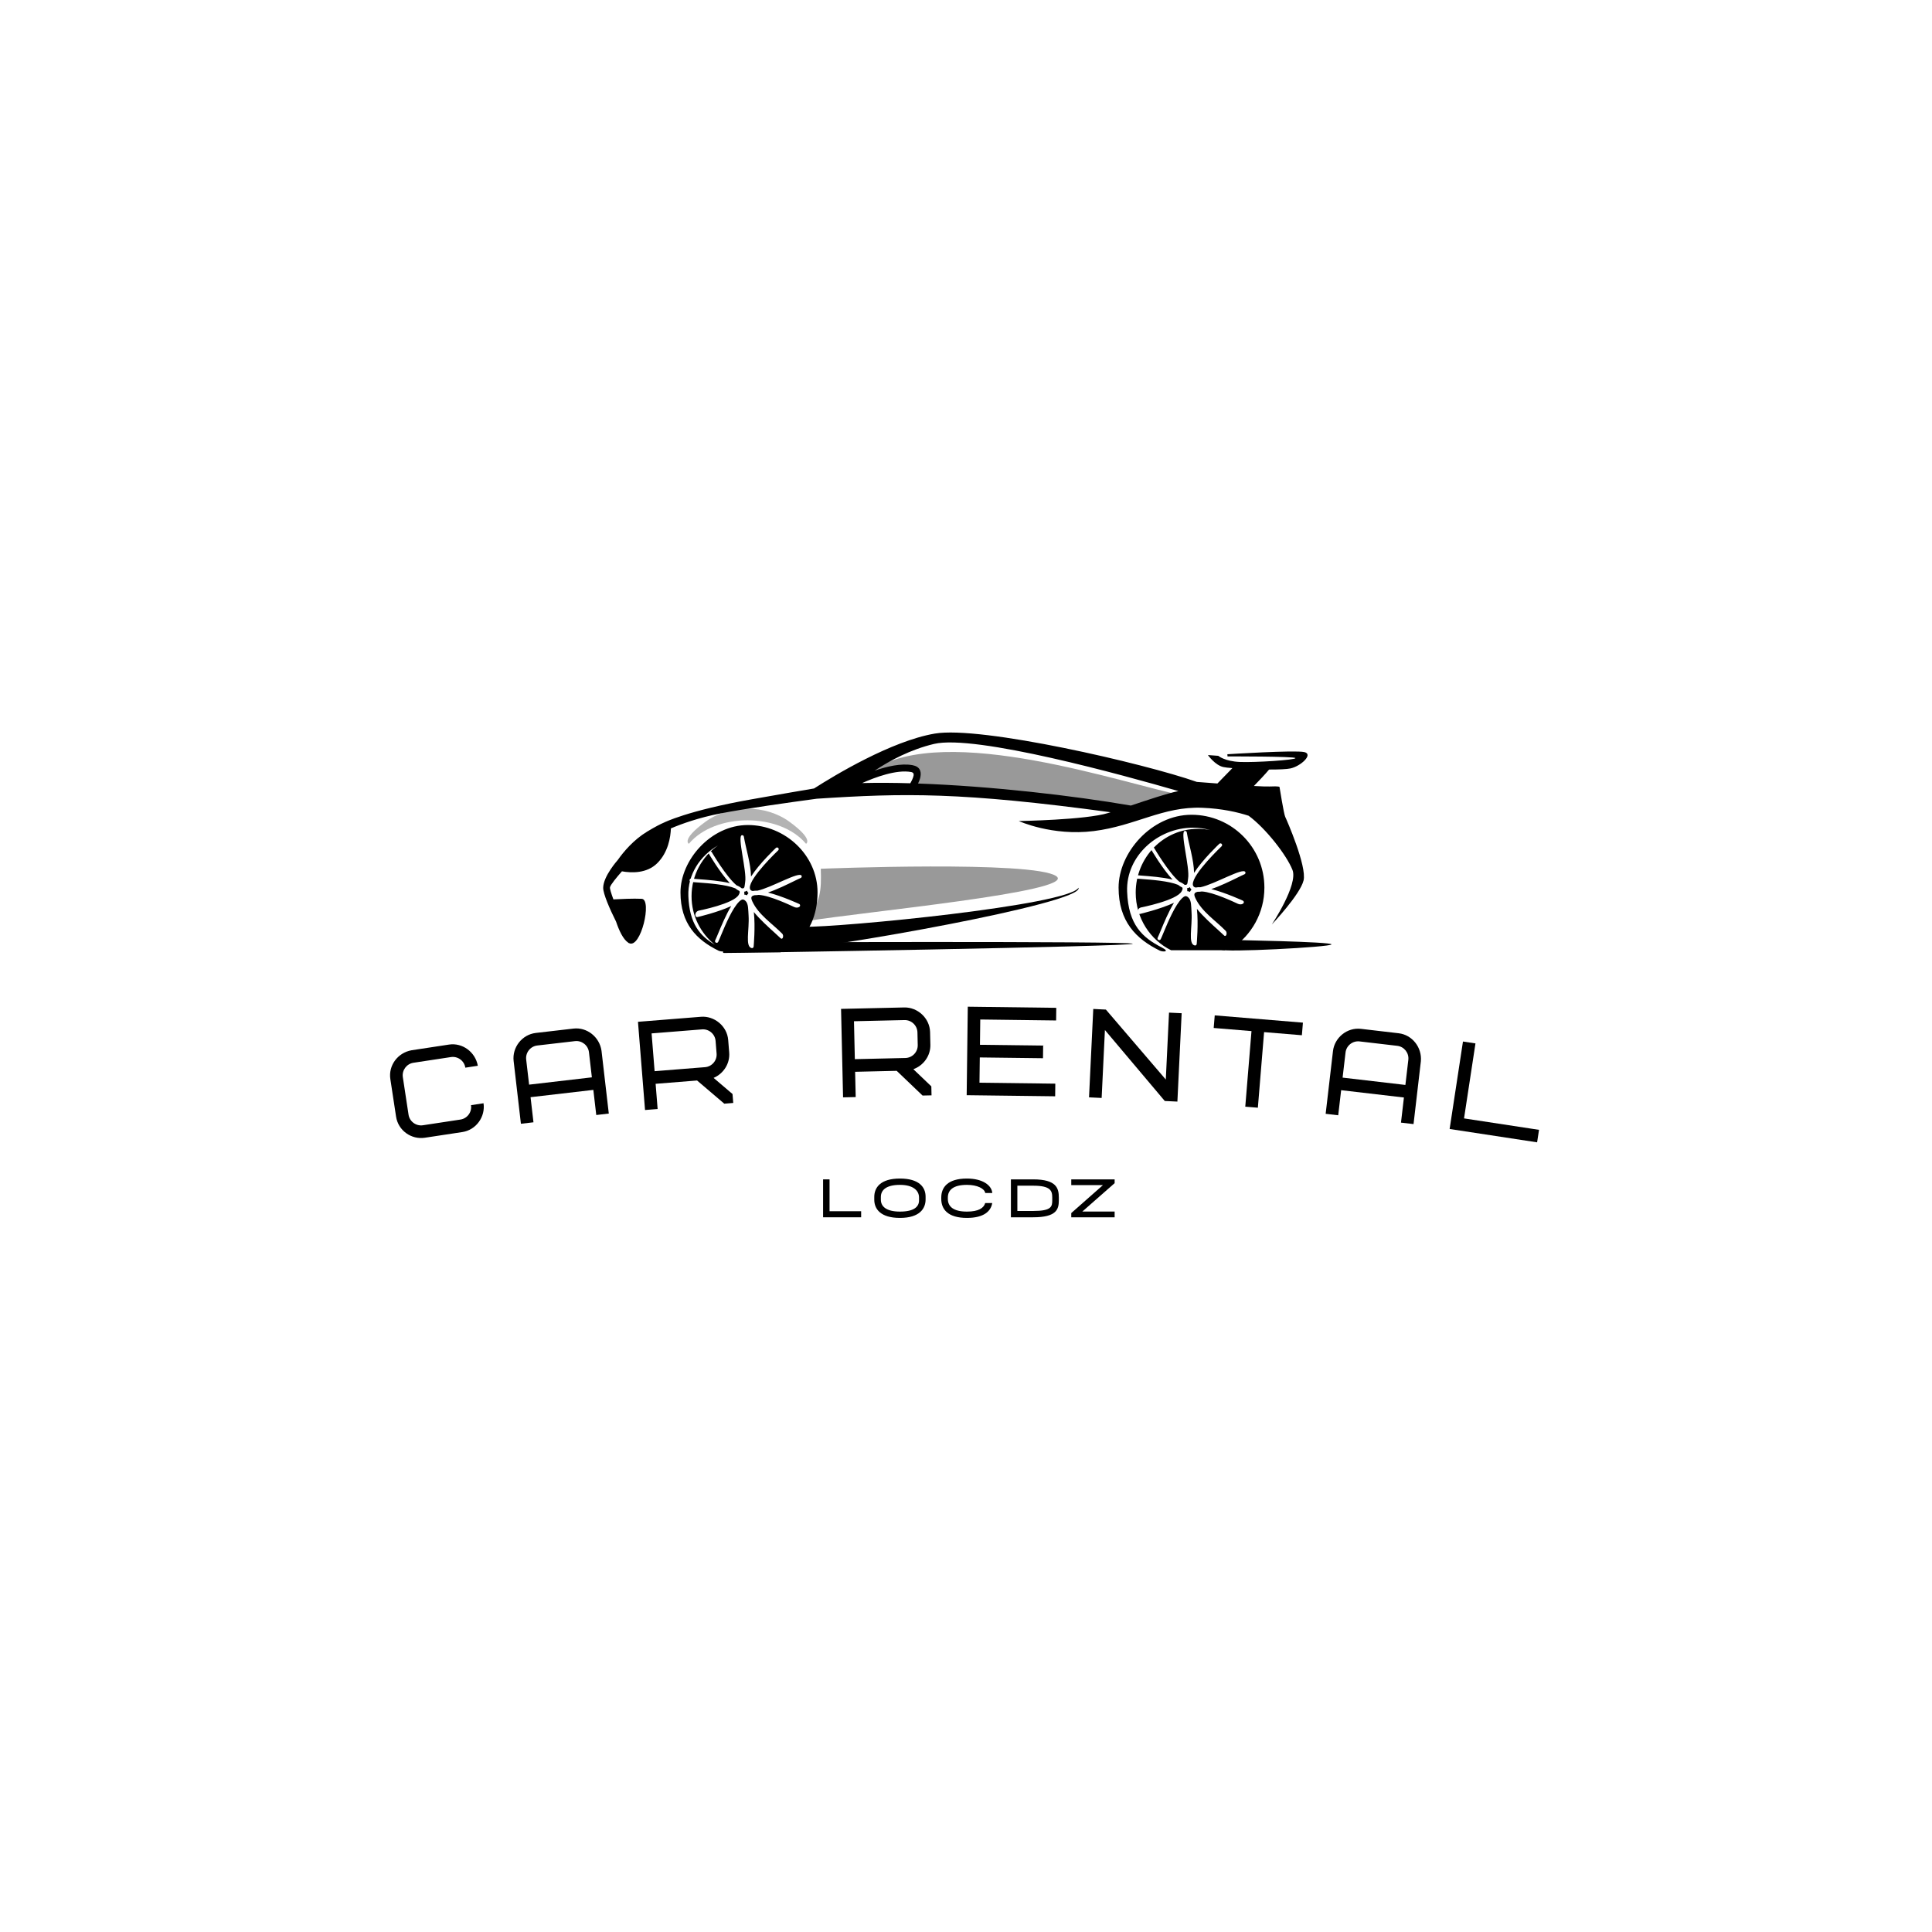 <?xml version="1.0" encoding="UTF-8"?><svg xmlns="http://www.w3.org/2000/svg" xmlns:xlink="http://www.w3.org/1999/xlink" contentScriptType="text/ecmascript" width="375" zoomAndPan="magnify" contentStyleType="text/css" viewBox="0 0 375 375" height="375" preserveAspectRatio="xMidYMid meet" version="1.0"><defs><g>













</g><clipPath id="clip-0"><path d="M 117 142 L 252 142 L 252 184.973 L 117 184.973 Z M 117 142 " clip-rule="nonzero"/></clipPath><clipPath id="clip-1"><path d="M 132 160 L 159 160 L 159 184.973 L 132 184.973 Z M 132 160 " clip-rule="nonzero"/></clipPath><clipPath id="clip-2"><path d="M 217 158 L 246 158 L 246 184.973 L 217 184.973 Z M 217 158 " clip-rule="nonzero"/></clipPath><clipPath id="clip-3"><path d="M 140.035 182.77 L 219.992 182.77 L 219.992 184.973 L 140.035 184.973 Z M 140.035 182.77 " clip-rule="nonzero"/></clipPath><clipPath id="clip-4"><path d="M 236.676 182.141 L 258.441 182.141 L 258.441 184.656 L 236.676 184.656 Z M 236.676 182.141 " clip-rule="nonzero"/></clipPath><clipPath id="clip-5"><path d="M 133 162 L 156 162 L 156 184.973 L 133 184.973 Z M 133 162 " clip-rule="nonzero"/></clipPath><clipPath id="clip-6"><path d="M 153 172 L 210 172 L 210 184.973 L 153 184.973 Z M 153 172 " clip-rule="nonzero"/></clipPath></defs><rect x="-37.5" width="450" fill="rgb(100%, 100%, 100%)" y="-37.5" height="450" fill-opacity="1"/><rect x="-37.5" width="450" fill="rgb(100%, 100%, 100%)" y="-37.5" height="450" fill-opacity="1"/><rect x="-37.5" width="450" fill="rgb(100%, 100%, 100%)" y="-37.5" height="450" fill-opacity="1"/><g fill="rgb(0%, 0%, 0%)" fill-opacity="1"><g transform="translate(76.64, 221.723)"><g id="glyph-0-0"><path d="M 3.238 -17.867 C 0.535 -17.379 -1.273 -14.895 -0.875 -12.277 L 0.234 -5 C 0.648 -2.258 3.227 -0.492 5.82 -0.887 L 13.098 -1.992 C 15.816 -2.406 17.602 -5.012 17.211 -7.582 L 14.785 -7.211 C 14.988 -5.879 14.062 -4.621 12.73 -4.418 L 5.453 -3.312 C 4.117 -3.109 2.859 -4.035 2.656 -5.367 L 1.551 -12.645 C 1.348 -13.98 2.273 -15.238 3.609 -15.441 L 10.887 -16.547 C 12.219 -16.75 13.477 -15.824 13.68 -14.488 L 16.105 -14.859 C 15.625 -17.539 13.113 -19.367 10.516 -18.973 Z M 3.238 -17.867 "/></g></g></g><g fill="rgb(0%, 0%, 0%)" fill-opacity="1"><g transform="translate(99.89, 218.263)"><g id="glyph-1-0"><path d="M 11.707 -16.18 C 13.047 -16.336 14.273 -15.367 14.426 -14.023 L 14.992 -9.152 L 2.809 -7.734 L 2.242 -12.609 C 2.086 -13.949 3.055 -15.176 4.395 -15.332 Z M 16.863 -14.309 C 16.477 -17.004 14.031 -18.918 11.426 -18.617 L 4.113 -17.77 C 1.383 -17.449 -0.496 -14.91 -0.195 -12.328 L 1.219 -0.141 L 3.656 -0.426 L 3.09 -5.301 L 15.277 -6.715 L 15.844 -1.84 L 18.277 -2.121 Z M 16.863 -14.309 "/></g></g></g><g fill="rgb(0%, 0%, 0%)" fill-opacity="1"><g transform="translate(123.978, 215.551)"><g id="glyph-2-0"><path d="M 15.113 -11.055 C 15.223 -9.711 14.211 -8.52 12.863 -8.414 L 3.082 -7.633 L 2.496 -14.969 L 12.277 -15.75 C 13.621 -15.859 14.812 -14.848 14.918 -13.5 Z M 18.344 -1.469 L 18.203 -3.203 L 14.531 -6.332 C 16.508 -7.18 17.727 -9.172 17.559 -11.25 L 17.363 -13.695 C 17.148 -16.41 14.648 -18.402 12.082 -18.195 L -0.148 -17.219 L 1.223 -0.098 L 3.668 -0.293 L 3.277 -5.184 L 11.324 -5.828 L 16.605 -1.328 Z M 18.344 -1.469 "/></g></g></g><g fill="rgb(0%, 0%, 0%)" fill-opacity="1"><g transform="translate(162.412, 213.023)"><g id="glyph-3-0"><path d="M 15.719 -10.176 C 15.75 -8.828 14.672 -7.699 13.324 -7.668 L 3.512 -7.441 L 3.344 -14.801 L 13.156 -15.027 C 14.504 -15.055 15.633 -13.977 15.664 -12.629 Z M 18.398 -0.418 L 18.359 -2.16 L 14.871 -5.492 C 16.891 -6.227 18.223 -8.145 18.172 -10.23 L 18.117 -12.684 C 18.055 -15.406 15.676 -17.539 13.102 -17.477 L 0.836 -17.199 L 1.227 -0.027 L 3.68 -0.082 L 3.566 -4.988 L 11.637 -5.176 L 16.656 -0.379 Z M 18.398 -0.418 "/></g></g></g><g fill="rgb(0%, 0%, 0%)" fill-opacity="1"><g transform="translate(186.405, 212.56)"><g id="glyph-4-0"><path d="M 3.863 -14.676 L 18.586 -14.488 L 18.617 -16.941 L 1.441 -17.16 L 1.227 0.016 L 18.402 0.23 L 18.43 -2.223 L 3.711 -2.406 L 3.773 -7.312 L 16.039 -7.16 L 16.07 -9.613 L 3.805 -9.766 Z M 3.863 -14.676 "/></g></g></g><g fill="rgb(0%, 0%, 0%)" fill-opacity="1"><g transform="translate(210.152, 212.936)"><g id="glyph-5-0"><path d="M 19.207 -16.27 L 16.754 -16.387 L 16.129 -3.398 L 4.5 -16.977 L 2.051 -17.098 L 1.227 0.059 L 3.676 0.176 L 4.312 -13.008 L 15.93 0.766 L 18.379 0.883 Z M 19.207 -16.27 "/></g></g></g><g fill="rgb(0%, 0%, 0%)" fill-opacity="1"><g transform="translate(234.37, 214.201)"><g id="glyph-6-0"><path d="M 18.324 -13.262 L 18.527 -15.707 L 1.41 -17.117 L 1.207 -14.672 L 8.543 -14.066 L 7.336 0.605 L 9.781 0.805 L 10.988 -13.867 Z M 18.324 -13.262 "/></g></g></g><g fill="rgb(0%, 0%, 0%)" fill-opacity="1"><g transform="translate(256.09, 216.048)"><g id="glyph-7-0"><path d="M 15.113 -13.055 C 16.453 -12.898 17.422 -11.676 17.266 -10.336 L 16.695 -5.461 L 4.508 -6.883 L 5.078 -11.758 C 5.234 -13.098 6.461 -14.066 7.801 -13.91 Z M 19.699 -10.051 C 19.945 -12.762 18.004 -15.188 15.395 -15.492 L 8.086 -16.348 C 5.355 -16.668 2.945 -14.625 2.641 -12.043 L 1.219 0.141 L 3.656 0.426 L 4.227 -4.445 L 16.41 -3.023 L 15.84 1.852 L 18.277 2.137 Z M 19.699 -10.051 "/></g></g></g><g fill="rgb(0%, 0%, 0%)" fill-opacity="1"><g transform="translate(280.16, 218.952)"><g id="glyph-8-0"><path d="M 6.227 -16.426 L 3.801 -16.793 L 1.211 0.184 L 18.191 2.773 L 18.562 0.348 L 4.008 -1.871 Z M 6.227 -16.426 "/></g></g></g><g fill="rgb(0%, 0%, 0%)" fill-opacity="1"><g transform="translate(158.253, 236.275)"><g id="glyph-9-0"><path d="M 2.762 -7.359 L 1.508 -7.359 L 1.508 0 L 8.895 0 L 8.895 -1.176 L 2.762 -1.176 Z M 2.762 -7.359 "/></g></g></g><g fill="rgb(0%, 0%, 0%)" fill-opacity="1"><g transform="translate(168.716, 236.275)"><g id="glyph-9-1"><path d="M 5.961 0.121 C 9.812 0.121 10.941 -1.719 10.941 -3.461 L 10.941 -4 C 10.941 -5.84 9.691 -7.52 5.961 -7.52 C 2.172 -7.52 0.98 -5.766 0.98 -3.949 L 0.98 -3.41 C 0.98 -1.633 2.172 0.121 5.961 0.121 Z M 5.961 -1.105 C 3.301 -1.105 2.258 -2.109 2.258 -3.41 L 2.258 -3.949 C 2.258 -5.289 3.301 -6.293 5.961 -6.293 C 8.539 -6.293 9.668 -5.188 9.668 -3.828 L 9.668 -3.289 C 9.668 -2.047 8.699 -1.105 5.961 -1.105 Z M 5.961 -1.105 "/></g></g></g><g fill="rgb(0%, 0%, 0%)" fill-opacity="1"><g transform="translate(181.719, 236.275)"><g id="glyph-9-2"><path d="M 5.961 0.121 C 9.285 0.121 10.625 -1.203 10.871 -2.762 L 9.508 -2.762 C 9.238 -1.805 8.23 -1.105 5.961 -1.105 C 3.301 -1.105 2.258 -2.109 2.258 -3.57 L 2.258 -3.828 C 2.258 -5.289 3.301 -6.293 5.961 -6.293 C 8 -6.293 9.371 -5.57 9.52 -4.711 L 10.883 -4.711 C 10.77 -6.184 9.055 -7.52 5.961 -7.52 C 2.172 -7.52 0.98 -5.766 0.98 -3.828 L 0.98 -3.57 C 0.98 -1.633 2.172 0.121 5.961 0.121 Z M 5.961 0.121 "/></g></g></g><g fill="rgb(0%, 0%, 0%)" fill-opacity="1"><g transform="translate(194.697, 236.275)"><g id="glyph-9-3"><path d="M 5.84 -7.359 L 1.52 -7.359 L 1.52 0 L 5.84 0 C 10.391 0 10.82 -1.559 10.82 -3.289 L 10.82 -3.828 C 10.82 -5.617 10.391 -7.359 5.84 -7.359 Z M 9.543 -3.289 C 9.543 -2.074 9.387 -1.227 5.84 -1.227 L 2.773 -1.227 L 2.773 -6.133 L 5.84 -6.133 C 9.238 -6.133 9.543 -5.141 9.543 -3.828 Z M 9.543 -3.289 "/></g></g></g><g fill="rgb(0%, 0%, 0%)" fill-opacity="1"><g transform="translate(207.577, 236.275)"><g id="glyph-9-4"><path d="M 8.773 -7.359 L 0.355 -7.359 L 0.355 -6.246 L 6.504 -6.246 L 0.355 -0.82 L 0.355 0 L 8.773 0 L 8.773 -1.117 L 2.504 -1.117 L 8.773 -6.625 Z M 8.773 -7.359 "/></g></g></g><g clip-path="url(#clip-0)"><path fill="rgb(100%, 100%, 100%)" d="M 122.602 183.148 C 122.602 183.148 124.918 183.73 132.934 184.352 C 140.953 184.973 145.379 184.074 145.379 184.074 L 224.32 183.66 C 224.32 183.66 226.184 184.664 230.332 184.441 C 234.48 184.215 238.352 183.18 238.352 183.18 L 241.402 182.152 C 241.402 182.152 249.641 178.82 251.082 174.398 C 252.52 169.98 251.691 166.25 251.691 166.25 C 251.691 166.25 247.684 161.41 247.543 160.93 C 247.406 160.445 245.195 157.129 245.195 157.129 L 228.602 152.227 C 228.602 152.227 189.375 142.094 182.914 142.895 C 176.449 143.695 175.688 143.965 175.688 143.965 L 165.012 150.637 L 160.172 152.984 C 160.172 152.984 132.789 157.5 128.875 159.664 C 124.965 161.828 116.566 171.672 117.078 172.348 C 117.59 173.02 122.43 181.453 122.43 181.453 L 122.602 183.148 " fill-opacity="1" fill-rule="evenodd"/></g><path fill="rgb(59.999%, 59.999%, 59.999%)" d="M 159.312 168.625 C 159.312 168.625 200.684 166.969 205.039 170.074 C 209.238 173.078 166.805 177.066 156.617 178.781 C 159.18 174.945 159.473 173.137 159.312 168.625 " fill-opacity="1" fill-rule="evenodd"/><path fill="rgb(59.999%, 59.999%, 59.999%)" d="M 166.535 151.852 C 165.945 152.504 165.371 153.211 165.371 153.211 C 165.371 153.211 166.223 152.996 167.43 152.734 C 167.031 152.344 166.711 152.027 166.535 151.852 Z M 176.895 152.703 C 179.332 152.738 193.137 153.031 206.449 155.332 C 221.121 157.867 221.566 158.016 221.566 158.016 L 226.488 156.414 L 227.328 153.906 C 213.324 150.602 178.465 139.227 166.797 151.574 C 168.766 150.922 177.297 148.176 177.949 149.273 C 178.504 150.191 177.465 151.891 176.895 152.703 " fill-opacity="1" fill-rule="evenodd"/><g clip-path="url(#clip-1)"><path fill="rgb(0%, 0%, 0%)" d="M 139.359 164.098 C 135.891 166.098 133.457 169.727 133.609 173.918 C 133.805 179.281 135.852 181.66 138.754 183.371 C 135.996 181.16 134.23 177.77 134.23 173.961 C 134.23 169.879 136.254 166.277 139.359 164.098 Z M 145.168 160.137 C 152.395 160.137 158.684 165.996 158.684 173.215 C 158.684 177.367 157.168 181.578 153.52 183.59 C 152.883 184.07 152.191 184.492 151.469 184.84 L 141.094 184.84 C 140.914 184.754 140.734 184.66 140.559 184.566 C 140.492 184.75 139.805 184.691 139.465 184.527 C 135.203 182.438 132.082 179.27 132.082 173.215 C 132.082 166.98 137.941 160.137 145.168 160.137 " fill-opacity="1" fill-rule="evenodd"/></g><path fill="rgb(70.2%, 70.2%, 70.2%)" d="M 153.277 159.535 C 158.008 163 156.453 163.781 156.453 163.781 C 151.363 157.703 138.797 157.703 133.707 163.781 C 133.707 163.781 132.152 163 136.883 159.535 C 141.566 156.105 148.594 156.105 153.277 159.535 " fill-opacity="1" fill-rule="evenodd"/><g clip-path="url(#clip-2)"><path fill="rgb(0%, 0%, 0%)" d="M 231.27 158.145 C 239.082 158.145 245.418 164.473 245.418 172.285 C 245.418 177.199 242.91 181.531 239.105 184.062 C 239.012 183.973 238.945 183.867 238.898 183.75 C 238.508 184 238.102 184.23 237.684 184.441 L 227.309 184.441 C 223.25 182.445 220.441 178.188 220.441 173.262 C 220.441 166.422 225.84 160.879 232.496 160.879 C 233.328 160.879 234.137 160.965 234.926 161.129 C 233.844 160.82 232.707 160.652 231.527 160.652 C 224.754 160.652 218.52 166.148 218.773 173.047 C 219.008 179.527 221.75 181.977 225.488 183.895 C 227.227 184.789 225.691 184.797 225.105 184.512 C 220.5 182.254 217.117 178.832 217.117 172.285 C 217.117 165.543 223.457 158.145 231.27 158.145 " fill-opacity="1" fill-rule="evenodd"/></g><g clip-path="url(#clip-3)"><path fill="rgb(0%, 0%, 0%)" d="M 141.363 182.906 C 141.363 182.906 219.867 182.641 219.867 183.18 C 219.867 183.719 141.184 185.027 140.5 184.973 C 139.816 184.918 141.363 182.906 141.363 182.906 " fill-opacity="1" fill-rule="evenodd"/></g><g clip-path="url(#clip-4)"><path fill="rgb(0%, 0%, 0%)" d="M 238.387 182.438 C 238.387 182.438 258.633 182.777 258.441 183.312 C 258.246 183.84 237.277 184.926 236.98 184.301 C 236.68 183.676 238.387 182.438 238.387 182.438 " fill-opacity="1" fill-rule="evenodd"/></g><path fill="rgb(100%, 100%, 100%)" d="M 230.965 172.203 C 230.809 172.316 230.621 172.387 230.402 172.414 C 230.461 172.586 230.473 172.773 230.438 172.973 C 230.617 172.977 230.793 173.027 230.965 173.121 C 231.027 172.957 231.125 172.812 231.266 172.684 C 231.133 172.559 231.031 172.398 230.965 172.203 Z M 223.477 164.957 C 223.387 164.805 223.438 164.602 223.594 164.508 C 223.75 164.418 223.949 164.469 224.039 164.625 C 224.051 164.641 226.84 169.414 228.914 171.145 C 229.051 171.199 229.176 171.254 229.293 171.316 C 229.539 171.441 229.75 171.582 229.926 171.734 C 229.949 171.738 229.969 171.738 229.992 171.742 C 230.586 171.852 230.484 171.234 230.609 170.527 C 230.988 168.355 228.977 161.441 229.969 161.277 C 230.148 161.25 230.316 161.367 230.352 161.547 C 230.738 163.875 231.734 166.906 231.766 169.43 C 233.383 166.887 236.648 163.797 236.664 163.785 C 236.793 163.66 237 163.668 237.125 163.797 C 237.25 163.93 237.242 164.137 237.113 164.262 C 237.098 164.277 231.418 169.652 231.527 171.672 C 231.547 172.027 231.754 172.211 232.086 172.27 C 232.348 172.211 232.652 172.195 233 172.211 C 235.723 171.656 241.316 168.297 241.723 169.273 C 241.793 169.438 241.715 169.629 241.547 169.699 C 241.25 169.824 240.785 170.051 240.211 170.336 C 238.844 171.004 236.867 171.977 235.105 172.566 C 237.926 173.285 241.227 174.812 241.238 174.816 C 241.402 174.891 241.473 175.086 241.402 175.25 C 241.328 175.414 240.883 175.707 240.238 175.41 C 239.531 175.09 235.543 173.172 233.293 173.035 C 233.125 173.059 232.961 173.078 232.805 173.09 C 232.684 173.098 232.574 173.098 232.465 173.094 C 231.891 173.246 231.605 173.422 232.023 174.324 C 233.25 176.957 235.895 178.625 237.91 180.68 C 238.281 181.055 238.012 182.004 237.559 181.543 C 237.332 181.32 236.949 180.969 236.477 180.543 C 235.281 179.469 233.539 177.891 232.32 176.41 C 232.637 179.344 232.281 183.203 232.281 183.223 C 232.266 183.402 232.105 183.535 231.926 183.52 C 230.527 183.27 231.465 179.895 231.277 177.082 C 231.203 175.941 231.254 174.805 230.711 174.254 C 230.395 173.926 230.125 173.848 229.793 174.051 C 229.691 174.145 229.578 174.238 229.453 174.328 C 228.098 175.656 226.738 178.863 225.895 180.898 C 225.645 181.504 225.438 182 225.297 182.289 C 225.215 182.449 225.02 182.52 224.859 182.441 C 224.695 182.359 224.629 182.164 224.707 182 C 224.844 181.723 225.043 181.238 225.289 180.645 C 225.918 179.129 226.852 176.887 227.867 175.23 C 225.176 176.484 221.273 177.395 221.258 177.398 C 220.656 177.539 220.586 176.398 221.441 176.141 C 221.461 176.133 228.441 174.781 229.367 172.98 C 229.535 172.656 229.598 172.449 229.48 172.266 C 229.223 172.152 228.945 171.977 228.664 171.75 C 226.871 171.004 223.523 170.758 221.457 170.605 C 220.809 170.559 220.277 170.52 219.945 170.477 C 219.77 170.445 219.645 170.285 219.668 170.105 C 219.691 169.926 219.855 169.801 220.035 169.824 C 220.332 169.863 220.855 169.902 221.504 169.949 C 223.176 170.074 225.68 170.258 227.59 170.727 C 225.562 168.531 223.484 164.973 223.477 164.957 " fill-opacity="1" fill-rule="nonzero"/><g clip-path="url(#clip-5)"><path fill="rgb(100%, 100%, 100%)" d="M 144.984 172.879 C 144.828 172.988 144.648 173.059 144.434 173.09 C 144.488 173.258 144.5 173.441 144.465 173.641 C 144.641 173.645 144.812 173.691 144.984 173.781 C 145.047 173.625 145.148 173.48 145.281 173.355 C 145.148 173.23 145.051 173.074 144.984 172.879 Z M 137.602 165.734 C 137.512 165.582 137.562 165.383 137.715 165.293 C 137.875 165.203 138.07 165.254 138.16 165.41 C 138.172 165.426 140.918 170.129 142.961 171.836 C 143.098 171.891 143.219 171.945 143.336 172.004 C 143.578 172.129 143.789 172.266 143.961 172.414 C 143.98 172.418 144.004 172.422 144.027 172.426 C 144.609 172.531 144.512 171.926 144.633 171.227 C 145.008 169.086 143.027 162.273 144.004 162.109 C 144.184 162.082 144.348 162.199 144.379 162.375 C 144.762 164.668 145.742 167.66 145.773 170.141 C 147.367 167.641 150.59 164.59 150.602 164.578 C 150.73 164.461 150.934 164.461 151.059 164.59 C 151.18 164.723 151.18 164.926 151.047 165.051 C 151.031 165.066 145.434 170.363 145.543 172.359 C 145.562 172.703 145.762 172.883 146.09 172.945 C 146.348 172.883 146.652 172.871 146.988 172.883 C 149.676 172.34 155.195 169.031 155.59 169.988 C 155.66 170.156 155.582 170.344 155.418 170.414 C 155.125 170.535 154.668 170.758 154.102 171.035 C 152.754 171.695 150.805 172.652 149.07 173.238 C 151.844 173.945 155.102 175.449 155.113 175.453 C 155.277 175.527 155.348 175.723 155.273 175.883 C 155.199 176.047 154.762 176.332 154.125 176.039 C 153.43 175.723 149.496 173.832 147.281 173.699 C 147.113 173.727 146.953 173.742 146.797 173.75 C 146.684 173.758 146.574 173.758 146.469 173.758 C 145.898 173.902 145.617 174.078 146.027 174.965 C 147.238 177.566 149.844 179.215 151.832 181.23 C 152.195 181.609 151.93 182.539 151.484 182.086 C 151.262 181.863 150.887 181.52 150.418 181.098 C 149.246 180.039 147.52 178.484 146.32 177.023 C 146.637 179.918 146.281 183.723 146.281 183.738 C 146.266 183.914 146.109 184.047 145.934 184.031 C 144.555 183.785 145.484 180.461 145.297 177.688 C 145.219 176.562 145.273 175.441 144.734 174.898 C 144.422 174.578 144.156 174.504 143.828 174.703 C 143.727 174.797 143.613 174.887 143.492 174.977 C 142.16 176.285 140.82 179.441 139.988 181.453 C 139.738 182.051 139.539 182.535 139.398 182.824 C 139.316 182.984 139.125 183.051 138.965 182.969 C 138.805 182.895 138.734 182.699 138.812 182.535 C 138.949 182.258 139.145 181.789 139.391 181.199 C 140.012 179.707 140.93 177.496 141.934 175.863 C 139.281 177.098 135.43 177.992 135.414 177.996 C 134.82 178.137 134.75 177.016 135.598 176.758 C 135.621 176.75 142.5 175.418 143.41 173.645 C 143.574 173.328 143.637 173.125 143.52 172.941 C 143.266 172.824 143 172.652 142.719 172.43 C 140.949 171.695 137.648 171.453 135.613 171.301 C 134.969 171.254 134.453 171.219 134.121 171.172 C 133.945 171.148 133.82 170.988 133.844 170.812 C 133.871 170.633 134.031 170.512 134.211 170.535 C 134.504 170.574 135.02 170.609 135.66 170.656 C 137.309 170.777 139.773 170.961 141.656 171.422 C 139.66 169.258 137.609 165.754 137.602 165.734 " fill-opacity="1" fill-rule="nonzero"/></g><g clip-path="url(#clip-6)"><path fill="rgb(0%, 0%, 0%)" d="M 155.82 179.895 C 163.25 180.031 207.375 175.711 209.34 172.305 C 210.504 175.359 159.691 184.184 153.828 184.176 L 155.82 179.895 " fill-opacity="1" fill-rule="evenodd"/></g><path fill="rgb(0%, 0%, 0%)" d="M 167.344 151.992 C 170.289 151.918 173.434 151.938 176.688 152.031 C 176.977 151.527 177.246 150.98 177.328 150.531 C 177.387 150.199 177.289 149.93 176.84 149.848 C 173.996 149.328 169.863 150.867 167.344 151.992 Z M 228.73 153.551 C 218.113 150.469 189.266 142.504 181.297 144.395 C 176.75 145.477 172.75 147.605 169.758 149.586 C 172.148 148.758 174.914 148.121 177.09 148.516 C 178.539 148.781 178.855 149.684 178.656 150.773 C 178.578 151.199 178.406 151.648 178.195 152.082 C 192.344 152.582 208.324 154.43 219.504 156.359 C 222.973 155.199 226.652 153.961 228.73 153.551 Z M 119.062 174.57 C 120.262 174.504 122.969 174.375 124.555 174.457 C 126.625 174.559 124.383 184.262 122.082 183.055 L 122.078 183.055 C 122.051 183.07 121.996 183.035 121.926 182.961 C 120.949 182.316 120.156 180.605 119.582 178.895 C 118.324 176.391 117.078 173.477 117.078 172.348 C 117.078 170.074 119.895 166.941 119.895 166.941 C 121.008 165.359 122.965 163.008 125.641 161.395 C 127.184 160.469 128.199 159.945 128.875 159.664 C 128.875 159.664 133.398 157.352 145.914 155.141 C 152.199 154.027 155.887 153.398 158.004 153.043 C 162.012 150.477 173.012 143.832 181.426 142.391 C 190.426 140.844 222.23 148.215 232.309 151.77 C 232.605 151.793 234.238 151.922 236.301 152.074 L 239.207 149.09 C 238.395 149.027 237.773 148.957 237.453 148.883 C 235.836 148.527 234.457 146.555 234.457 146.555 L 236.465 146.703 C 236.465 146.703 237.691 147.777 240.688 147.898 C 243.68 148.02 251.469 147.508 251.438 147.148 C 251.406 146.793 238.262 146.82 238.262 146.82 L 238.23 146.398 C 238.23 146.398 251.379 145.562 253.172 145.98 C 254.973 146.398 252.516 148.707 250.477 149.152 C 249.773 149.309 248.176 149.371 246.332 149.367 C 245.594 150.25 244.277 151.648 243.383 152.559 C 244.789 152.637 245.914 152.68 246.406 152.656 C 248.383 152.566 248.352 152.746 248.352 152.746 C 248.352 152.746 249.191 158.016 249.461 158.551 C 249.727 159.09 253.684 168.133 253.023 170.887 C 252.363 173.641 246.855 179.445 246.855 179.445 C 246.855 179.445 252.004 171.727 250.867 168.848 C 249.727 165.973 245.707 160.812 242.359 158.336 C 240.285 157.66 237.234 156.945 233.379 156.789 C 225.762 156.477 220.398 160.293 212.309 161.309 C 204.215 162.324 197.75 159.363 197.75 159.363 C 197.75 159.363 210.777 159.152 215.086 157.805 C 215.242 157.758 215.402 157.707 215.562 157.656 C 186.594 153.73 175.535 153.914 158.539 155.031 C 153.062 155.77 144.477 156.98 139.805 157.895 C 135.652 158.699 132.309 159.906 130.223 160.789 C 130.156 162.492 129.707 165.441 127.551 167.566 C 125.539 169.543 122.617 169.461 120.715 169.125 C 119.688 170.293 118.5 171.727 118.395 172.23 C 118.344 172.488 118.629 173.395 119.062 174.57 " fill-opacity="1" fill-rule="evenodd"/></svg>